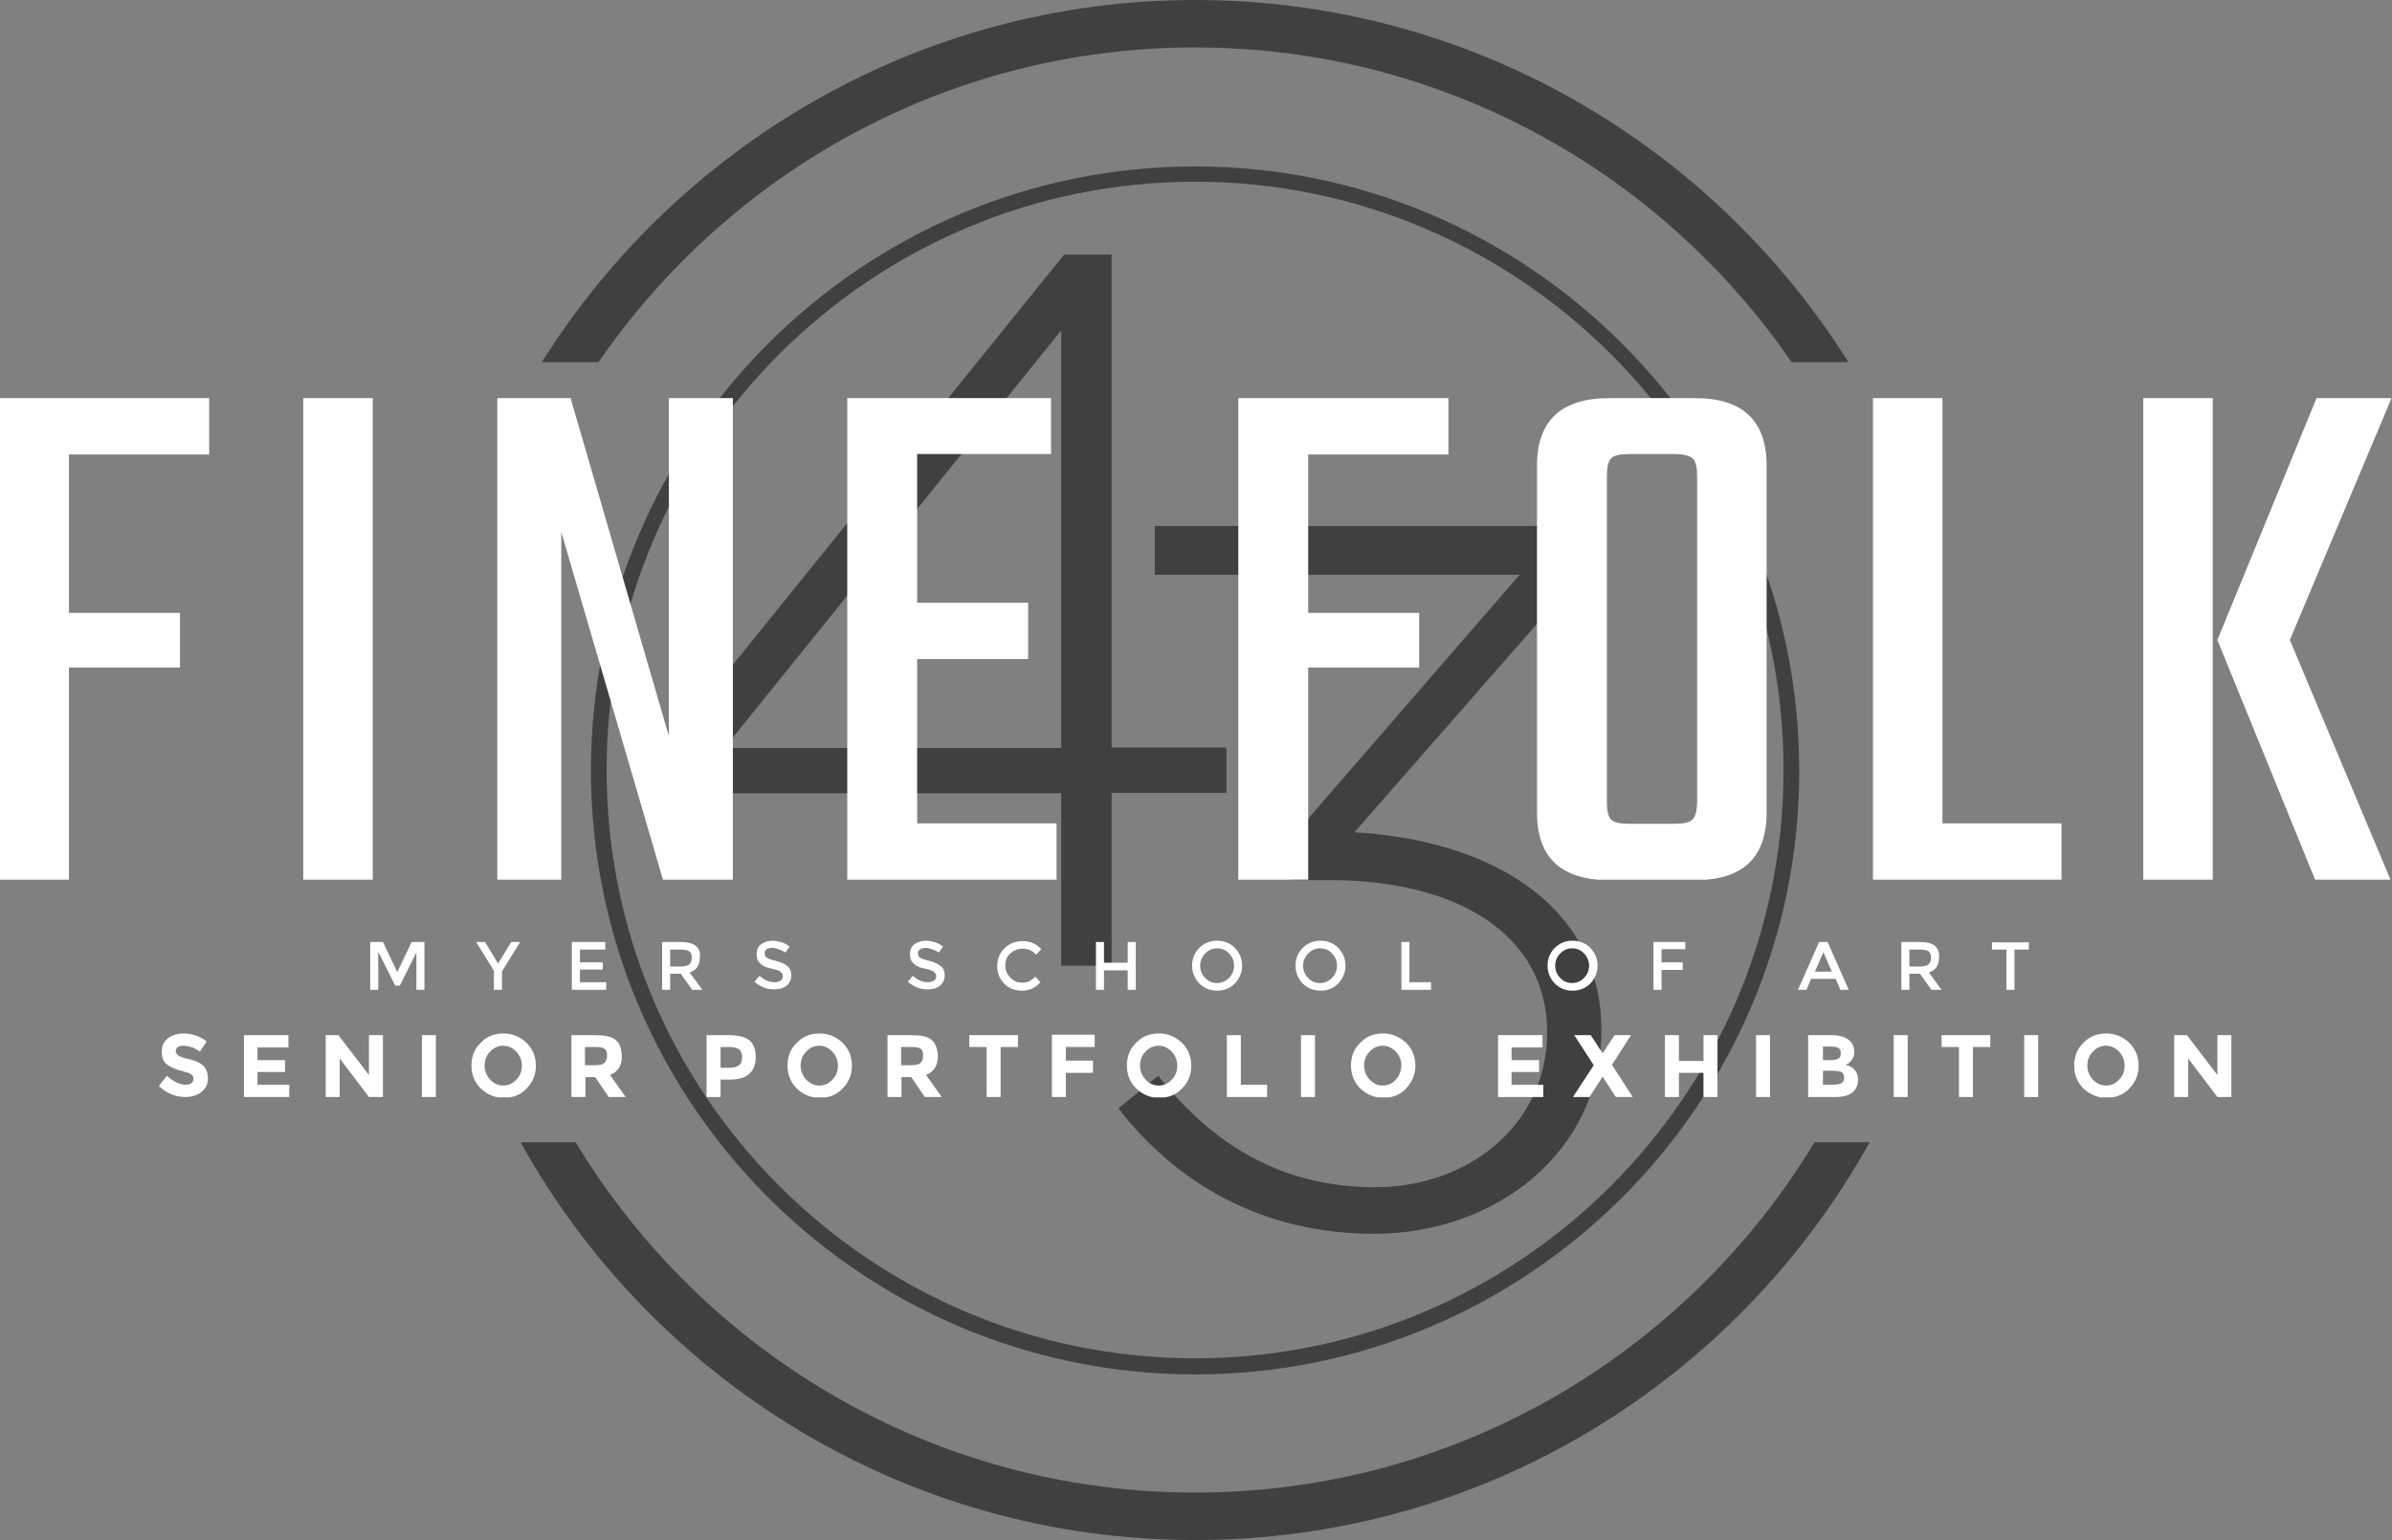 <?xml version="1.0" encoding="utf-8"?>
<!-- Generator: Adobe Illustrator 16.0.0, SVG Export Plug-In . SVG Version: 6.00 Build 0)  -->
<!DOCTYPE svg PUBLIC "-//W3C//DTD SVG 1.1//EN" "http://www.w3.org/Graphics/SVG/1.1/DTD/svg11.dtd">
<svg version="1.1" id="Layer_1" xmlns="http://www.w3.org/2000/svg" xmlns:xlink="http://www.w3.org/1999/xlink" x="0px" y="0px"
	 width="1296px" height="834.633px" viewBox="0 15.556 1296 834.633" enable-background="new 0 15.556 1296 834.633"
	 xml:space="preserve">
<rect x="0" y="15.556" width="1296" height="834.633" fill="#808080" stroke="none"/>
<g opacity="0.5">
	<g>
		<path d="M647.503,760.438c-180.653,0-327.334-146.911-327.334-327.336c0-180.423,146.911-327.334,327.334-327.334
			c180.423,0,327.334,146.911,327.334,327.334C975.066,613.526,828.156,760.438,647.503,760.438z M647.503,114.032
			c-175.833,0-318.841,143.006-318.841,318.841c0,175.833,143.008,318.841,318.841,318.841
			c175.833,0,318.841-143.008,318.841-318.841C966.574,257.269,823.336,114.032,647.503,114.032z"/>
	</g>
	<path d="M602.281,153.514v267.193h62.209v24.562h-62.209v93.654h-27.315v-93.425H367.914l-9.87-21.348l218.529-270.637H602.281z
		 M574.966,194.604L392.476,420.937h182.491V194.604z"/>
	<path d="M625.697,327.052v-26.398h235.974v19.971L733.813,466.616c71.618,4.132,133.825,37.875,133.825,107.198
		c0,66.339-57.616,110.412-123.037,110.412c-61.519,0-107.659-28.004-138.646-67.946l21.576-17.674
		c30.301,38.333,67.946,60.37,117.53,60.37c50.729,0,93.194-33.974,93.194-84.014c0-53.486-49.582-82.408-117.528-82.408h-20.429
		l-6.887-15.608l129.924-149.895H625.697L625.697,327.052z"/>
	<g>
		<path d="M983.102,634.645c-68.635,113.626-193.279,189.834-335.599,189.834c-142.32,0-266.964-76.208-335.599-189.834h-29.84
			c71.39,128.546,208.429,215.545,365.439,215.545c157.01,0,294.049-86.999,365.438-215.545H983.102z"/>
		<path d="M324.302,211.819C395.001,108.981,513.448,41.266,647.503,41.266c134.056,0,252.502,67.716,323.203,170.554h30.758
			C927.55,94.061,796.479,15.556,647.503,15.556s-280.047,78.735-353.96,196.263H324.302z"/>
	</g>
</g>
<g>
	<g>
		<defs>
			<rect id="SVGID_1_" x="-0.508" y="231.33" width="1296.252" height="260.994"/>
		</defs>
		<clipPath id="SVGID_2_">
			<use xlink:href="#SVGID_1_"  overflow="visible"/>
		</clipPath>
		<path clip-path="url(#SVGID_2_)" fill="#FFFFFF" d="M1198.874,231.33h-37.645v260.994h37.645V231.33z M1255.113,231.33
			l-53.714,131.072l53.026,130.153h40.858l-54.631-130.153l55.091-131.072H1255.113z M1052.424,231.33h-37.645v260.994h102.146
			v-30.528h-64.502V231.33z M916.992,459.73c-1.607,1.606-5.051,2.295-10.102,2.295h-24.102c-5.051,0-8.265-0.688-9.869-2.295
			c-1.607-1.607-2.298-4.82-2.298-9.872V273.796c0-5.049,0.69-8.263,2.298-9.869c1.604-1.607,4.818-2.295,9.869-2.295h24.102
			c5.051,0,8.265,0.688,10.102,2.295c1.835,1.606,2.523,4.82,2.523,9.869v176.062C919.516,454.91,918.599,458.123,916.992,459.73
			 M832.747,268.059v187.77c0,24.56,13.085,36.727,39.254,36.727h46.368c25.938,0,38.793-12.167,38.793-36.727v-187.77
			c0-24.562-12.854-36.729-38.793-36.729h-46.368C845.832,231.33,832.747,243.497,832.747,268.059 M784.771,231.33H670.916v260.994
			h37.875V377.322h60.142v-29.611h-60.142v-85.852h75.98V231.33z M496.92,372.731h60.142v-30.529H496.92v-80.571h72.537V231.33
			H459.045v260.994h113.396v-30.528H496.92V372.731z M362.405,414.509L309.151,231.33h-39.712v260.994H304.1V303.867l55.091,188.457
			h37.875V231.33h-34.662V414.509z M164.308,492.324h37.646V231.33h-37.646V492.324z M113.347,231.33H-0.508v260.994h37.875V377.322
			h60.141v-29.611H37.368v-85.852h75.979V231.33z"/>
	</g>
</g>
<g>
	<g>
		<defs>
			<rect id="SVGID_3_" x="86.261" y="525.379" width="1122.715" height="84.934"/>
		</defs>
		<clipPath id="SVGID_4_">
			<use xlink:href="#SVGID_3_"  overflow="visible"/>
		</clipPath>
		<path clip-path="url(#SVGID_4_)" fill="#FFFFFF" d="M1099.252,530.2v-3.902h-19.971v3.902h7.805v21.808h4.36V530.2H1099.252z
			 M1040.029,539.383h-5.51V530.2h5.51c2.295,0,3.902,0.229,4.82,0.918c0.917,0.688,1.377,1.837,1.377,3.444
			c0,1.606-0.46,2.983-1.377,3.672C1044.159,538.923,1042.553,539.383,1040.029,539.383 M1048.292,528.135
			c-1.607-1.377-4.591-2.065-8.493-2.065h-9.642v25.938h4.362v-8.723h5.737l6.2,8.723h5.507l-6.886-9.411
			c3.674-1.148,5.509-3.902,5.509-8.034C1050.817,531.579,1049.898,529.512,1048.292,528.135 M983.331,542.137l4.591-10.558
			l4.591,10.558H983.331z M994.578,546.039l2.525,5.969h4.59l-11.477-25.938h-4.59l-11.479,25.938h4.59l2.525-5.969H994.578z
			 M913.088,530.2v-4.131h-17.216v25.938h4.362v-10.79h11.477v-4.13h-11.477v-7.116h12.854V530.2z M865.573,538.923
			c0-3.902-1.379-6.886-3.902-9.64c-2.525-2.525-5.739-3.904-9.642-3.904s-7.115,1.379-9.641,3.904
			c-2.525,2.523-3.902,5.737-3.902,9.64s1.377,6.888,3.902,9.642c2.525,2.525,5.738,3.902,9.641,3.902s7.116-1.377,9.642-3.902
			C864.194,545.811,865.573,542.597,865.573,538.923 M860.982,538.923c0,2.525-0.918,4.82-2.756,6.657
			c-1.837,1.836-3.901,2.754-6.427,2.754s-4.821-0.916-6.428-2.754c-1.835-1.837-2.754-4.132-2.754-6.657s0.919-4.821,2.754-6.655
			c1.837-1.838,3.902-2.756,6.428-2.756s4.82,0.918,6.427,2.756C860.064,534.102,860.982,536.169,860.982,538.923 M775.36,552.008
			v-4.132h-11.706v-21.807h-4.362v25.938H775.36z M728.992,538.923c0-3.902-1.376-6.886-3.901-9.64
			c-2.526-2.525-5.739-3.904-9.642-3.904s-7.116,1.379-9.642,3.904c-2.525,2.523-3.902,5.737-3.902,9.64s1.377,6.888,3.902,9.642
			c2.525,2.525,5.739,3.902,9.642,3.902s7.115-1.377,9.642-3.902C727.616,545.811,728.992,542.597,728.992,538.923 M724.402,538.923
			c0,2.525-0.919,4.82-2.756,6.657c-1.835,1.836-3.902,2.754-6.428,2.754s-4.82-0.916-6.426-2.754
			c-1.837-1.837-2.755-4.132-2.755-6.657s0.918-4.821,2.755-6.655c1.835-1.838,3.9-2.756,6.426-2.756s4.82,0.918,6.428,2.756
			C723.483,534.102,724.402,536.169,724.402,538.923 M672.983,538.923c0-3.902-1.377-6.886-3.902-9.64
			c-2.525-2.525-5.739-3.904-9.642-3.904s-7.116,1.379-9.642,3.904c-2.525,2.523-3.902,5.737-3.902,9.64s1.376,6.888,3.902,9.642
			c2.525,2.525,5.739,3.902,9.642,3.902s7.116-1.377,9.642-3.902C671.606,545.811,672.983,542.597,672.983,538.923 M668.621,538.923
			c0,2.525-0.917,4.82-2.754,6.657c-1.837,1.836-3.902,2.754-6.428,2.754s-4.82-0.916-6.428-2.754
			c-1.837-1.837-2.753-4.132-2.753-6.657s0.916-4.821,2.753-6.655c1.837-1.838,3.902-2.756,6.428-2.756s4.82,0.918,6.428,2.756
			C667.704,534.102,668.621,536.169,668.621,538.923 M598.151,552.008v-10.56h12.853v10.56h4.362v-25.938h-4.362v11.246h-12.853
			v-11.246h-4.363v25.938H598.151z M547.421,545.351c-1.837-1.837-2.756-3.902-2.756-6.656c0-2.525,0.919-4.82,2.756-6.427
			c1.837-1.607,3.902-2.526,6.658-2.526c1.376,0,2.753,0.23,3.902,0.688c1.147,0.459,2.295,1.377,3.442,2.525l2.755-2.983
			c-2.755-2.985-5.969-4.362-10.1-4.362c-4.132,0-7.346,1.377-9.872,3.902s-3.902,5.739-3.902,9.642
			c0,3.901,1.377,7.115,3.902,9.641s5.739,3.673,9.642,3.673c3.902,0,7.346-1.607,9.869-4.591l-2.753-2.983
			c-1.149,1.146-2.295,1.835-3.444,2.525c-1.146,0.458-2.295,0.688-3.902,0.688C551.093,548.105,549.027,547.188,547.421,545.351
			 M505.413,530.2c1.377,0.46,2.295,0.918,3.214,1.606l2.295-3.214c-1.147-0.916-2.525-1.835-4.132-2.295
			c-1.605-0.458-3.212-0.919-4.819-0.919c-2.525,0-4.821,0.69-6.428,1.837c-1.837,1.377-2.525,3.214-2.525,5.51
			c0,2.295,0.688,4.132,2.295,5.278c0.688,0.69,1.607,1.149,2.525,1.607c0.918,0.46,2.525,0.69,4.36,1.148
			c1.837,0.458,3.214,0.919,3.902,1.607c0.688,0.458,1.148,1.376,1.148,2.295c0,0.918-0.46,1.837-1.148,2.295
			c-0.688,0.461-1.835,0.919-3.442,0.919c-2.755,0-5.509-1.148-8.035-3.444l-2.755,3.214c3.214,2.756,6.658,4.133,10.79,4.133
			c2.753,0,5.049-0.688,6.656-2.065c1.607-1.379,2.525-3.214,2.525-5.509c0-2.296-0.688-3.902-2.065-5.051
			c-1.378-1.149-3.444-2.065-5.969-2.756c-2.753-0.688-4.36-1.146-5.279-1.835c-0.918-0.461-1.148-1.377-1.148-2.295
			c0-1.149,0.46-1.838,1.148-2.296c0.918-0.46,1.837-0.688,3.214-0.688S504.036,529.741,505.413,530.2 M422.316,530.2
			c1.379,0.46,2.297,0.918,3.214,1.606l2.297-3.214c-1.149-0.916-2.525-1.835-4.132-2.295c-1.607-0.458-3.214-0.919-4.821-0.919
			c-2.525,0-4.821,0.69-6.427,1.837c-1.837,1.377-2.525,3.214-2.525,5.51c0,2.295,0.688,4.132,2.295,5.278
			c0.688,0.69,1.607,1.149,2.525,1.607c0.918,0.46,2.525,0.69,4.362,1.148c1.835,0.458,3.212,0.919,3.902,1.607
			c0.688,0.458,1.146,1.376,1.146,2.295c0,0.918-0.458,1.837-1.146,2.295c-0.918,0.688-1.837,0.919-3.444,0.919
			c-2.755,0-5.509-1.148-8.035-3.444l-2.753,3.214c3.214,2.756,6.656,4.133,10.788,4.133c2.753,0,5.051-0.688,6.658-2.065
			c1.607-1.379,2.523-3.214,2.523-5.509c0-2.296-0.688-3.902-2.065-5.051c-1.376-1.149-3.444-2.065-5.969-2.756
			c-2.753-0.688-4.36-1.146-5.279-1.835c-0.918-0.461-1.146-1.377-1.146-2.295c0-1.149,0.458-1.838,1.146-2.296
			c0.918-0.46,1.837-0.688,3.214-0.688S420.939,529.741,422.316,530.2 M368.604,539.383h-5.509V530.2h5.509
			c2.295,0,3.902,0.229,4.818,0.918c0.919,0.688,1.379,1.837,1.379,3.444c0,1.606-0.46,2.983-1.379,3.672
			C372.735,538.923,371.128,539.383,368.604,539.383 M376.867,528.135c-1.607-1.377-4.591-2.065-8.493-2.065h-9.641v25.938h4.362
			v-8.723h5.737l6.198,8.723h5.509l-6.886-9.411c3.674-1.148,5.509-3.902,5.509-8.034
			C379.623,531.579,378.704,529.512,376.867,528.135 M309.839,526.069v25.938h18.594v-4.132h-14.231v-6.886h12.395v-3.902h-12.395
			V530.2h13.771v-4.131H309.839z M272.194,541.679l9.639-15.609h-4.818l-7.116,11.707l-7.116-11.707h-4.821l9.639,15.609v10.329
			h4.363v-10.329H272.194z M205.167,531.807l8.951,17.906h2.525l8.953-17.906v20.201h4.36v-25.938h-6.886l-7.804,16.298
			l-7.805-16.298h-6.886v25.938h4.36v-20.201H205.167z"/>
	</g>
	<g>
		<defs>
			<rect id="SVGID_5_" x="86.261" y="525.379" width="1122.715" height="84.934"/>
		</defs>
		<clipPath id="SVGID_6_">
			<use xlink:href="#SVGID_5_"  overflow="visible"/>
		</clipPath>
		<path clip-path="url(#SVGID_6_)" fill="#FFFFFF" d="M1201.399,598.146l-16.527-21.576h-6.886v33.513h7.574v-20.888l15.839,20.888
			h7.576V576.57h-7.576V598.146z M1158.704,593.098c0-4.821-1.607-8.953-5.049-12.397c-3.444-3.214-7.577-5.049-12.397-5.049
			c-5.049,0-9.181,1.606-12.395,5.049c-3.444,3.214-5.051,7.346-5.051,12.397c0,4.82,1.606,8.95,5.051,12.395
			c3.443,3.214,7.574,5.051,12.395,5.051c5.051,0,9.184-1.606,12.397-5.051C1157.097,602.048,1158.704,597.918,1158.704,593.098
			 M1148.146,600.672c-1.837,2.064-4.362,3.213-7.116,3.213c-2.755,0-5.051-1.148-7.115-3.213c-1.837-2.065-2.986-4.591-2.986-7.574
			c0-2.986,0.921-5.51,2.986-7.577c1.835-2.064,4.36-3.214,7.115-3.214c2.754,0,5.049,1.149,7.116,3.214
			c1.835,2.067,2.983,4.591,2.983,7.577C1151.129,596.081,1150.211,598.606,1148.146,600.672 M1096.727,610.083h7.574V576.57h-7.574
			V610.083z M1078.362,582.995v-6.425h-26.398v6.425h9.413v27.088h7.574v-27.088H1078.362z M1026.027,610.083h7.574V576.57h-7.574
			V610.083z M987.691,595.851h4.36c2.526,0,4.363,0.23,5.512,0.688c1.146,0.46,1.606,1.607,1.606,2.983
			c0,1.607-0.46,2.525-1.606,3.214c-1.148,0.461-2.756,0.69-4.821,0.69h-5.051V595.851z M987.691,582.768h3.672
			c2.296,0,3.675,0.228,4.593,0.688c0.917,0.458,1.377,1.376,1.377,2.983c0,1.606-0.46,2.525-1.606,2.983
			c-0.919,0.461-2.525,0.688-4.591,0.688h-3.444V582.768z M1004.449,606.869c1.606-1.835,2.295-3.902,2.295-6.197
			c0-2.065-0.688-3.902-1.837-5.279c-1.146-1.379-2.983-2.295-5.049-2.756c0.688-0.228,0.917-0.458,1.146-0.458
			c0.23,0,0.688-0.46,1.149-0.919c1.606-1.376,2.523-3.214,2.523-5.739c0-2.064-0.688-4.132-2.296-5.736
			c-0.918-0.919-2.065-1.607-3.672-2.298c-1.606-0.458-3.672-0.916-5.968-0.916h-13.085v33.513h14.692
			C999.398,610.083,1002.612,608.937,1004.449,606.869 M951.424,610.083h7.574V576.57h-7.574V610.083z M922.959,590.572h-13.312
			V576.57h-7.577v33.513h7.577v-13.084h13.312v13.084h7.574V576.57h-7.574V590.572z M868.327,586.439l-6.428-9.869h-8.951
			l10.558,16.297l-11.246,17.216h8.951l7.116-11.019l7.115,11.019h9.184l-11.248-17.446l10.329-16.066h-8.953L868.327,586.439z
			 M811.629,576.57v33.513h24.562v-6.656h-17.216v-6.888h14.921v-6.428h-14.921v-6.886h16.758v-6.655H811.629L811.629,576.57z
			 M766.868,593.098c0-4.821-1.607-8.953-5.051-12.397c-3.442-3.214-7.574-5.049-12.396-5.049c-5.051,0-9.181,1.606-12.395,5.049
			c-3.444,3.214-5.051,7.346-5.051,12.397c0,4.82,1.606,8.95,5.051,12.395c3.441,3.214,7.574,5.051,12.395,5.051
			c5.051,0,9.182-1.606,12.396-5.051S766.868,597.918,766.868,593.098 M756.308,600.672c-1.835,2.064-4.36,3.213-7.116,3.213
			c-2.753,0-5.049-1.148-7.115-3.213c-1.835-2.065-2.984-4.591-2.984-7.574c0-2.986,0.919-5.51,2.984-7.577
			c1.837-2.064,4.362-3.214,7.115-3.214c2.756,0,5.052,1.149,7.116,3.214c1.837,2.067,2.984,4.591,2.984,7.577
			C759.063,596.081,758.145,598.606,756.308,600.672 M704.889,610.083h7.576V576.57h-7.576V610.083z M686.527,610.083v-6.656
			h-14.232V576.57h-7.576v33.513H686.527z M645.438,593.098c0-4.821-1.606-8.953-5.051-12.397
			c-3.444-3.214-7.574-5.049-12.395-5.049c-5.051,0-9.182,1.606-12.395,5.049c-3.444,3.214-5.051,7.346-5.051,12.397
			c0,4.82,1.607,8.95,5.051,12.395c3.442,3.214,7.574,5.051,12.395,5.051c5.051,0,9.181-1.606,12.395-5.051
			C643.831,602.048,645.438,597.918,645.438,593.098 M634.878,600.672c-1.835,2.064-4.36,3.213-7.116,3.213
			c-2.753,0-5.051-1.148-7.116-3.213c-1.835-2.065-2.983-4.591-2.983-7.574c0-2.986,0.918-5.51,2.983-7.577
			c1.837-2.064,4.363-3.214,7.116-3.214c2.756,0,5.051,1.149,7.116,3.214c1.837,2.067,2.983,4.591,2.983,7.577
			C637.861,596.081,636.943,598.606,634.878,600.672 M569.915,576.57v33.513h7.577v-13.084h14.69v-6.657h-14.69v-7.347h15.609
			v-6.655h-23.186V576.57z M551.553,582.995v-6.425h-26.399v6.425h9.411v27.088h7.576v-27.088H551.553z M493.707,592.867h-5.509
			v-9.872h5.509c2.295,0,4.132,0.23,5.051,0.919c0.917,0.688,1.377,1.837,1.377,3.674c0,1.835-0.46,3.214-1.377,3.902
			C498.067,592.409,496.232,592.867,493.707,592.867 M504.725,579.094c-2.295-1.836-5.967-2.523-11.248-2.523h-12.625v33.513h7.576
			v-10.788h5.279l7.346,10.788h9.181l-8.493-11.937c4.132-1.607,6.428-5.049,6.428-10.33
			C507.938,583.686,506.79,580.931,504.725,579.094 M461.57,593.098c0-4.821-1.606-8.953-5.051-12.397
			c-3.441-3.214-7.574-5.049-12.395-5.049c-5.051,0-9.184,1.606-12.395,5.049c-3.444,3.214-5.051,7.346-5.051,12.397
			c0,4.82,1.607,8.95,5.051,12.395c3.442,3.214,7.574,5.051,12.395,5.051c5.049,0,9.181-1.606,12.395-5.051
			C459.964,602.048,461.57,597.918,461.57,593.098 M451.011,600.672c-1.837,2.064-4.36,3.213-7.116,3.213
			c-2.753,0-5.049-1.148-7.116-3.213c-1.837-2.065-2.984-4.591-2.984-7.574c0-2.986,0.918-5.51,2.984-7.577
			c1.837-2.064,4.362-3.214,7.116-3.214c2.756,0,5.051,1.149,7.116,3.214c1.837,2.067,2.983,4.591,2.983,7.577
			C453.994,596.081,453.078,598.606,451.011,600.672 M395.459,594.244h-5.049v-11.249h4.36c2.525,0,4.363,0.461,5.509,1.149
			c1.148,0.918,1.837,2.295,1.837,4.132c0,1.835-0.458,3.442-1.377,4.36C399.592,593.556,397.985,594.244,395.459,594.244
			 M394.771,576.57h-11.937v33.513h7.576v-9.411h4.36c5.051,0,8.723-0.919,11.018-2.984c2.295-1.837,3.674-5.051,3.674-9.183
			c0-4.131-1.149-7.116-3.444-9.182C403.724,577.486,399.822,576.57,394.771,576.57 M322.464,592.867h-5.509v-9.872h5.509
			c2.295,0,4.132,0.23,5.051,0.919c0.918,0.688,1.376,1.837,1.376,3.674c0,1.835-0.458,3.214-1.376,3.902
			C326.827,592.409,324.99,592.867,322.464,592.867 M333.482,579.094c-2.295-1.836-5.967-2.523-11.248-2.523h-12.625v33.513h7.576
			v-10.788h5.279l7.346,10.788h9.181l-8.493-11.937c4.36-1.607,6.428-5.049,6.428-10.33
			C336.696,583.686,335.778,580.931,333.482,579.094 M290.329,593.098c0-4.821-1.607-8.953-5.051-12.397
			c-3.444-3.214-7.574-5.049-12.395-5.049c-5.051,0-9.181,1.606-12.395,5.049c-3.444,3.214-5.051,7.346-5.051,12.397
			c0,4.82,1.607,8.95,5.051,12.395c3.442,3.214,7.574,5.051,12.395,5.051c5.051,0,9.181-1.606,12.395-5.051
			C288.722,602.048,290.329,597.918,290.329,593.098 M279.769,600.672c-1.835,2.064-4.36,3.213-7.116,3.213
			c-2.753,0-5.049-1.148-7.116-3.213c-1.835-2.065-2.984-4.591-2.984-7.574c0-2.986,0.919-5.51,2.984-7.577
			c1.837-2.064,4.362-3.214,7.116-3.214c2.756,0,5.051,1.149,7.116,3.214c1.837,2.067,2.983,4.591,2.983,7.577
			C282.752,596.081,281.833,598.606,279.769,600.672 M228.58,610.083h7.574V576.57h-7.574V610.083z M199.886,598.146l-16.527-21.576
			h-6.886v33.513h7.574v-20.888l15.839,20.888h7.576V576.57h-7.576V598.146z M132.17,576.57v33.513h24.562v-6.656h-17.216v-6.888
			h14.92v-6.428h-14.92v-6.886h16.758v-6.655H132.17L132.17,576.57z M99.345,582.307c2.984,0,6.198,1.149,8.952,3.214l3.673-5.509
			c-1.607-1.377-3.673-2.525-5.739-3.214c-2.295-0.688-4.362-1.146-6.657-1.146c-3.443,0-6.197,0.919-8.494,2.525
			c-2.295,1.835-3.443,4.13-3.443,7.344s0.918,5.51,2.754,6.889c1.837,1.376,4.592,2.753,8.494,3.672
			c2.524,0.688,4.131,1.146,4.819,1.837c0.918,0.688,1.149,1.377,1.149,2.295c0,0.917-0.459,1.835-1.149,2.296
			c-0.688,0.688-1.836,0.918-3.212,0.918c-2.985,0-6.428-1.606-10.101-4.82l-4.361,5.509c4.132,3.902,8.953,5.968,14.232,5.968
			c3.673,0,6.657-0.919,8.952-2.754c2.296-1.837,3.444-4.362,3.444-7.346c0-2.984-0.918-5.279-2.525-6.886
			c-1.836-1.607-4.131-2.756-7.345-3.444s-5.28-1.377-6.197-2.065c-0.918-0.69-1.378-1.379-1.378-2.297
			c0-0.917,0.459-1.835,1.148-2.296C97.279,582.537,98.197,582.307,99.345,582.307"/>
	</g>
</g>
</svg>
